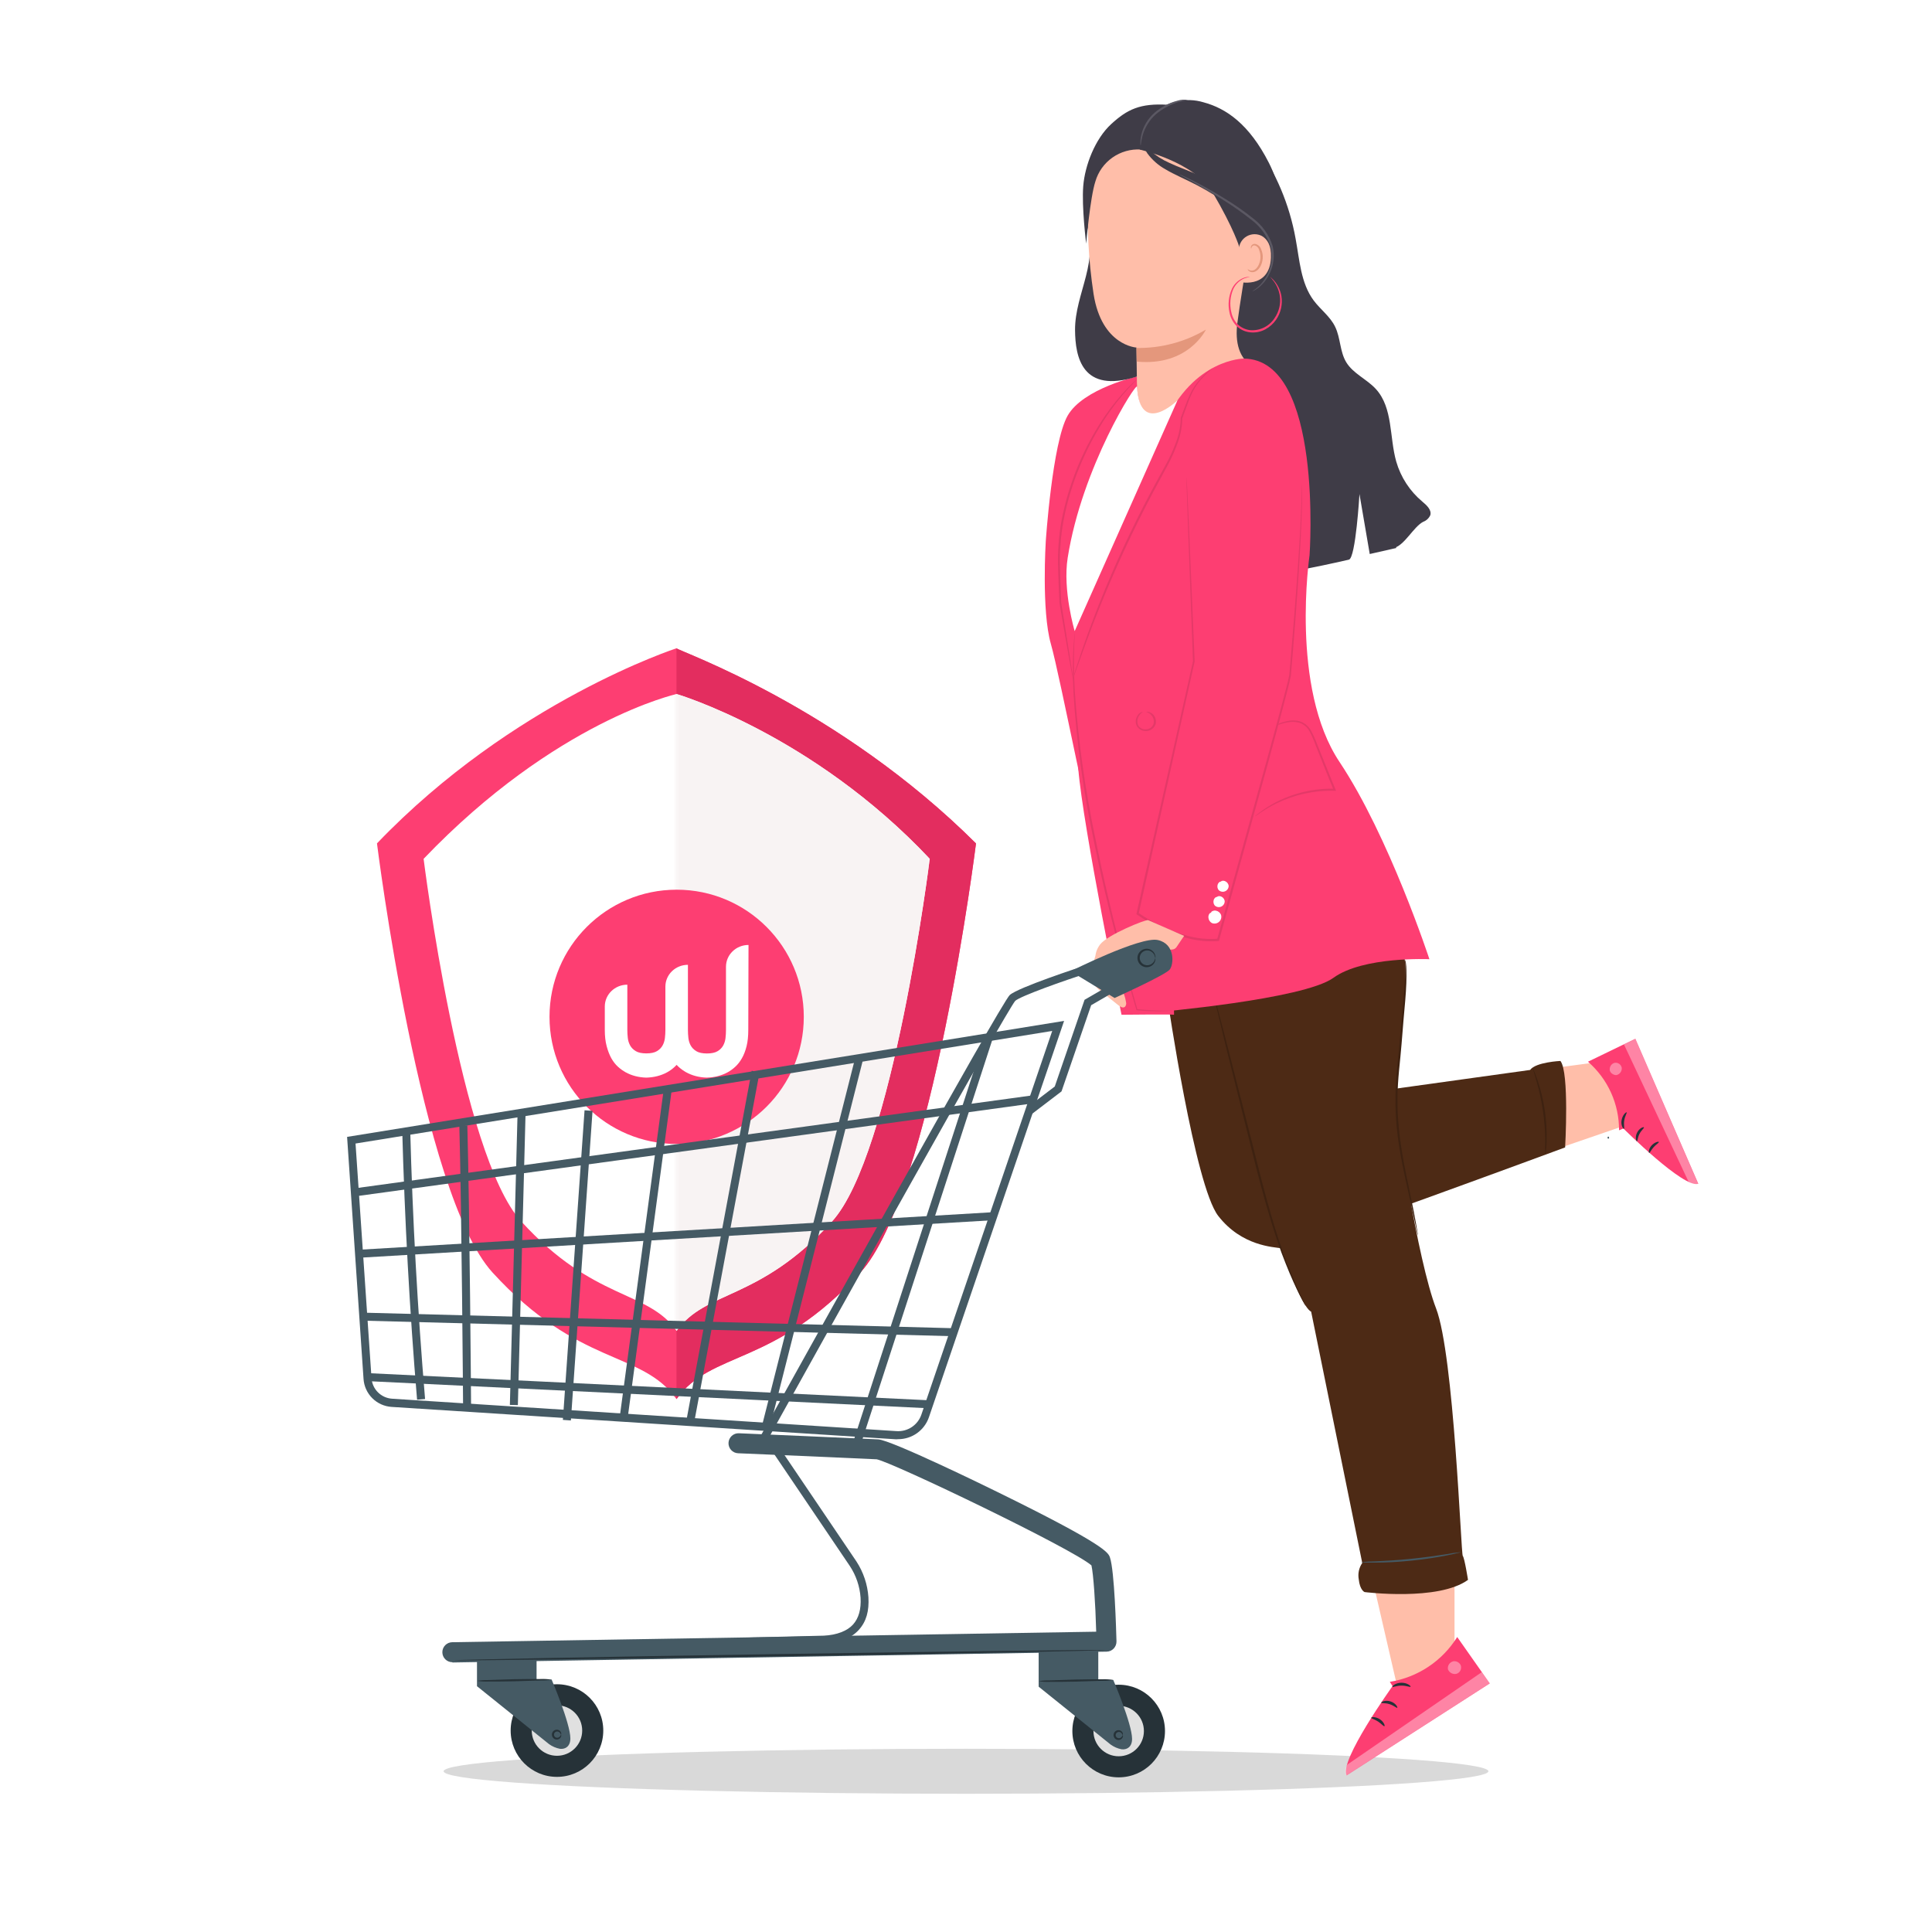 <svg width="601" height="601" viewBox="0 0 601 601" fill="none" xmlns="http://www.w3.org/2000/svg">
<circle opacity="0.3" r="300.184" transform="matrix(-1 0 0 1 300.816 300.816)" fill="white"/>
<ellipse opacity="0.2" rx="233.864" ry="233.515" transform="matrix(-1 0 0 1 299.42 302.561)" fill="white"/>
<ellipse opacity="0.15" cx="300.5" cy="551" rx="162.5" ry="7" fill="black"/>
<path d="M355.285 116.876C353.768 116.876 336.861 120.931 332.109 129.316C327.357 137.701 325.317 168.366 325.317 168.366C325.317 168.366 323.948 189.937 326.897 200.288C329.845 210.638 339.536 261.518 343.069 271.844C347.659 285.093 354.178 306.95 354.178 306.95L409.873 267.477L355.285 116.876Z" fill="#FD3E72"/>
<path d="M337.594 69.051C340.008 74.251 339.224 80.347 337.818 85.895C336.412 91.443 334.385 96.942 334.422 102.664C334.484 111.087 336.611 122.569 353.655 117.145C364.042 113.836 354.488 144.65 360.099 153.98C361.081 155.898 362.449 157.592 364.117 158.957C368.309 161.942 374.069 160.201 378.871 158.384C380.414 157.8 382.155 156.979 382.503 155.374C382.618 154.533 382.515 153.676 382.205 152.886L356.752 68.429" fill="#3F3C47"/>
<path d="M366.568 134.81C356.79 132.509 353.792 127.645 353.668 119.048L353.519 108.113C353.519 108.113 342.708 107.554 340.183 91.444C338.587 80.95 338.037 70.323 338.541 59.721C339.175 50.067 349.214 33.024 358.831 34.069L385.266 46.957C386.676 47.107 387.977 47.781 388.913 48.845C389.849 49.91 390.35 51.288 390.317 52.705L388.264 115.167" fill="#FFBEA9"/>
<path d="M353.543 108.24C361.128 108.372 368.6 106.395 375.127 102.53C375.127 102.53 369.728 114.037 353.605 112.482L353.543 108.24Z" fill="#E4977C"/>
<path d="M424.726 121.524C421.218 115.839 409.872 102.229 405.854 92.912C402.993 86.219 400.878 62.757 394.733 50.677C388.587 38.598 381.434 33.709 374.368 31.818C371.694 31.013 368.858 30.915 366.135 31.532C363.413 32.149 360.896 33.46 358.83 35.338C355.645 38.187 354.563 46.534 354.563 46.534C354.563 46.534 371.581 50.329 377.316 60.032C383.897 71.228 385.502 76.789 385.502 76.789L387.629 82.897C387.629 82.897 385.639 94.703 384.905 100.538C384.171 106.372 385.34 111.734 390.142 114.222L399.808 121.051C399.808 121.051 394.558 177.493 395.143 177.941C396.586 179.035 408.678 176.597 419.613 174.097C421.74 173.599 422.897 153.682 422.897 153.682L426.094 172.343L434.317 170.477C434.317 170.477 431.916 133.118 424.726 121.524Z" fill="#3F3C47"/>
<path d="M354.874 46.511C351.738 46.319 348.631 47.199 346.062 49.008C343.494 50.817 341.617 53.446 340.742 56.463C339.112 61.439 337.881 75.795 337.881 75.795C337.881 75.795 336.45 64.388 336.972 57.881C337.495 51.375 340.704 43.14 345.681 38.586C350.657 34.033 354.625 32.068 363.296 32.59C361.033 33.72 359.085 35.391 357.623 37.454C356.578 39.121 356.304 40.328 354.874 46.511Z" fill="#3F3C47"/>
<path d="M385.378 77.548C385.413 76.725 385.655 75.924 386.081 75.219C386.508 74.514 387.105 73.928 387.818 73.515C388.531 73.103 389.337 72.876 390.161 72.857C390.984 72.838 391.8 73.026 392.531 73.406C394.223 74.388 395.529 76.366 395.367 80.148C394.957 90.237 384.905 87.737 384.905 87.451C384.905 87.165 385.179 81.716 385.378 77.548Z" fill="#FFBEA9"/>
<path d="M388.14 83.733C388.14 83.733 388.314 83.857 388.6 84.006C389.011 84.206 389.484 84.237 389.918 84.094C391.001 83.745 391.971 82.091 392.096 80.274C392.148 79.426 392.012 78.576 391.697 77.786C391.62 77.469 391.466 77.175 391.249 76.93C391.032 76.685 390.759 76.496 390.453 76.381C390.254 76.316 390.038 76.324 389.845 76.404C389.651 76.484 389.492 76.63 389.396 76.816C389.247 77.09 389.296 77.301 389.247 77.314C389.197 77.326 389.035 77.139 389.135 76.716C389.204 76.472 389.353 76.257 389.558 76.107C389.698 76.005 389.858 75.934 390.027 75.897C390.196 75.861 390.371 75.86 390.54 75.895C390.949 75.996 391.325 76.198 391.634 76.483C391.942 76.768 392.174 77.126 392.307 77.525C392.705 78.415 392.876 79.389 392.805 80.362C392.655 82.402 391.561 84.255 390.068 84.616C389.792 84.687 389.504 84.693 389.226 84.635C388.948 84.577 388.687 84.455 388.463 84.28C388.152 83.969 388.102 83.745 388.14 83.733Z" fill="#E4977C"/>
<path d="M390.652 44.87C396.905 53.621 401.134 63.654 403.03 74.241C404.274 80.872 404.623 88.037 408.641 93.449C410.756 96.298 413.779 98.425 415.334 101.66C417.026 105.118 416.777 109.348 418.767 112.657C420.932 116.252 425.236 117.956 428.048 121.066C433.36 126.938 432.178 135.995 434.342 143.596C435.746 148.458 438.571 152.79 442.453 156.036C443.772 157.143 445.389 158.586 444.941 160.241C444.729 160.717 444.424 161.146 444.044 161.503C443.663 161.859 443.216 162.137 442.727 162.318C439.679 163.886 436.868 169.782 433.496 170.479C432.8 152.341 423.992 130.558 414.45 115.12C409.002 106.3 402.98 97.492 400.828 87.366C399.423 80.685 399.758 73.781 399.012 66.989C398.266 60.196 396.188 53.155 391.063 48.652" fill="#3F3C47"/>
<path d="M393.675 90.175C393.8 90.324 394.72 89.889 395.939 88.545C397.355 86.827 398.306 84.773 398.7 82.582C399.094 80.391 398.919 78.135 398.191 76.03C397.476 74.082 396.428 72.272 395.093 70.681C393.676 69.011 392.133 67.451 390.478 66.016C388.749 64.475 386.943 63.021 385.067 61.662C381.453 59.02 377.596 56.729 373.547 54.82C369.815 53.053 366.357 51.921 363.682 50.627C361.562 49.694 359.602 48.435 357.872 46.895C356.628 45.788 356.093 45.029 355.882 45.141C355.67 45.253 355.882 46.224 356.927 47.729C358.439 49.78 360.379 51.478 362.612 52.705C365.324 54.335 368.745 55.728 372.228 57.544C376.035 59.533 379.69 61.799 383.163 64.324C385.004 65.668 386.746 67.061 388.388 68.454C389.953 69.755 391.429 71.159 392.804 72.659C393.996 73.954 394.971 75.433 395.691 77.038C396.267 78.422 396.567 79.905 396.574 81.405C396.552 83.664 395.98 85.885 394.907 87.874C394.111 89.242 393.501 89.988 393.675 90.175Z" fill="#3F3C47"/>
<path d="M389.621 90.624C389.797 90.569 389.964 90.489 390.118 90.387C390.588 90.144 391.034 89.856 391.449 89.529C392.974 88.312 394.189 86.752 394.995 84.976C396.262 82.326 396.57 79.318 395.866 76.466C394.782 73.065 392.669 70.083 389.82 67.933C387.076 65.761 384.206 63.754 381.223 61.924C378.486 60.219 375.974 58.776 373.834 57.62C371.694 56.463 369.94 55.592 368.708 55.007C368.086 54.721 367.614 54.497 367.278 54.36C367.112 54.277 366.937 54.214 366.755 54.174C367.341 54.572 367.957 54.926 368.597 55.231C369.778 55.878 371.508 56.811 373.573 58.018C375.638 59.224 378.163 60.705 380.863 62.434C383.797 64.278 386.629 66.28 389.347 68.43C392.107 70.496 394.162 73.363 395.231 76.641C395.937 79.357 395.691 82.232 394.534 84.789C393.78 86.529 392.655 88.083 391.238 89.342C390.205 90.213 389.533 90.561 389.621 90.624Z" fill="#5B5863"/>
<path d="M369.541 31.11C368.437 30.908 367.299 30.985 366.232 31.334C363.614 32.02 361.188 33.296 359.141 35.066C357.096 36.878 355.658 39.275 355.023 41.933C354.839 42.725 354.739 43.534 354.725 44.346C354.693 44.648 354.722 44.953 354.812 45.242C354.924 45.242 354.911 43.998 355.471 42.045C356.2 39.54 357.618 37.289 359.564 35.551C361.56 33.872 363.868 32.603 366.356 31.819C367.405 31.529 368.468 31.293 369.541 31.11Z" fill="#5B5863"/>
<path d="M395.106 86.131C395.106 86.131 395.566 86.604 396.275 87.549C397.252 88.885 397.888 90.44 398.129 92.078C398.472 94.505 397.88 96.973 396.474 98.982C395.667 100.222 394.542 101.223 393.216 101.879C391.889 102.536 390.411 102.824 388.935 102.714C387.422 102.547 386.01 101.871 384.93 100.798C383.963 99.754 383.304 98.462 383.026 97.066C382.467 94.68 382.685 92.178 383.648 89.925C384.339 88.426 385.563 87.237 387.082 86.591C387.658 86.394 388.249 86.24 388.848 86.131C388.688 86.107 388.524 86.107 388.363 86.131C387.897 86.151 387.436 86.239 386.995 86.392C385.363 86.994 384.026 88.201 383.263 89.764C382.188 92.098 381.908 94.72 382.467 97.228C382.759 98.735 383.465 100.131 384.507 101.258C385.67 102.452 387.215 103.201 388.873 103.373C390.52 103.56 392.184 103.234 393.638 102.44C394.982 101.708 396.133 100.668 396.997 99.405C398.452 97.263 399.031 94.645 398.614 92.09C398.318 90.399 397.589 88.813 396.499 87.487C396.204 87.129 395.879 86.796 395.529 86.492C395.412 86.346 395.268 86.224 395.106 86.131Z" fill="#FD3E72"/>
<path d="M434.641 524.651L427.562 493.974L452.468 489.806V512.236L445.539 522.449L434.641 524.651Z" fill="#FFBEA9"/>
<path d="M432.34 523.183L433.186 524.514C433.186 524.514 416.429 547.864 418.904 552.281L463.44 523.668L453.302 509.238C451.01 512.928 447.953 516.082 444.336 518.488C440.72 520.894 436.629 522.495 432.34 523.183Z" fill="#FD3E72"/>
<g opacity="0.6">
<path opacity="0.6" d="M451.821 516.839C452.332 516.694 452.878 516.74 453.356 516.97C453.835 517.199 454.214 517.595 454.421 518.083C454.583 518.59 454.544 519.14 454.313 519.619C454.081 520.098 453.675 520.47 453.177 520.659C452.632 520.813 452.05 520.759 451.542 520.509C451.034 520.258 450.637 519.829 450.428 519.303C450.328 518.765 450.436 518.21 450.729 517.748C451.022 517.287 451.479 516.953 452.008 516.815" fill="white"/>
</g>
<g opacity="0.6">
<path opacity="0.6" d="M463.44 523.631L460.952 520.16L419.166 548.897C419.166 548.897 417.735 551.036 418.855 552.28L463.44 523.631Z" fill="white"/>
</g>
<path d="M433.161 524.738C433.298 524.95 434.405 524.352 435.973 524.352C437.54 524.352 438.647 524.912 438.797 524.701C438.946 524.489 437.801 523.457 435.973 523.457C434.144 523.457 432.925 524.564 433.161 524.738Z" fill="#263238"/>
<path d="M429.677 529.679C429.764 529.915 430.921 529.679 432.277 530.127C433.633 530.574 434.442 531.371 434.653 531.259C434.865 531.147 434.205 529.791 432.551 529.268C430.896 528.746 429.553 529.467 429.677 529.679Z" fill="#263238"/>
<path d="M430.674 536.966C430.898 536.891 430.499 535.61 429.181 534.777C427.862 533.943 426.531 534.13 426.556 534.366C426.581 534.602 427.626 534.839 428.696 535.535C429.765 536.232 430.387 537.09 430.674 536.966Z" fill="#263238"/>
<path d="M495.797 330.559L473.479 333.557L482.063 358.176L506.01 349.941L507.366 340.847L495.797 330.559Z" fill="#FFBEA9"/>
<path d="M503.647 351.607L505.003 351.047C505.003 351.047 523.887 369.894 528.304 368.239L508.723 323.131L493.981 330.272C497.034 332.922 499.478 336.2 501.146 339.883C502.815 343.565 503.668 347.564 503.647 351.607Z" fill="#FD3E72"/>
<g opacity="0.6">
<path opacity="0.6" d="M500.761 332.798C500.708 332.306 500.837 331.812 501.124 331.409C501.41 331.006 501.834 330.721 502.316 330.609C502.809 330.539 503.31 330.662 503.715 330.951C504.12 331.241 504.399 331.675 504.493 332.164C504.541 332.681 504.398 333.199 504.091 333.618C503.784 334.038 503.334 334.33 502.826 334.44C501.843 334.502 500.649 333.594 500.736 332.612" fill="white"/>
</g>
<g opacity="0.6">
<path opacity="0.6" d="M508.723 323.183L505.178 324.9L525.219 367.495C525.219 367.495 526.973 369.125 528.279 368.292L508.723 323.183Z" fill="white"/>
</g>
<path d="M505.189 351.148C505.413 351.049 505.027 349.904 505.264 348.511C505.5 347.117 506.184 346.135 506.01 346.023C505.836 345.911 504.766 346.744 504.443 348.424C504.119 350.103 505.015 351.285 505.189 351.148Z" fill="#263238"/>
<path d="M509.207 355.03C509.431 355.03 509.394 353.873 510.003 352.716C510.613 351.559 511.496 350.925 511.397 350.701C511.297 350.477 509.991 350.888 509.257 352.343C508.523 353.799 509.045 355.117 509.207 355.03Z" fill="#263238"/>
<path d="M516.025 355.253C516.025 355.029 514.781 355.253 513.798 356.298C512.815 357.343 512.803 358.624 513.027 358.636C513.251 358.649 513.624 357.728 514.42 356.845C515.216 355.962 516.1 355.489 516.025 355.253Z" fill="#263238"/>
<path d="M373.099 306.947C375.077 307.918 400.02 404.068 407.87 408.037L423.768 486.211C423.261 486.941 422.903 487.765 422.715 488.633C422.527 489.502 422.513 490.4 422.673 491.274C423.034 494.708 424.49 495.255 424.49 495.255C424.49 495.255 447.442 498.154 456.66 491.461C456.66 491.461 455.578 484.594 455.03 483.997C454.483 483.4 452.319 421.447 446.72 406.992C441.122 392.536 433.708 346.793 434.429 337.575C435.151 328.357 437.676 306.848 437.141 299.981C436.677 295.307 435.705 290.698 434.243 286.234L373.099 306.947Z" fill="#4D2A15"/>
<path d="M363.197 310.828C363.197 310.828 371.656 368.8 378.958 378.23C386.261 387.659 396.188 387.908 398.552 388.306C400.915 388.704 486.877 356.932 486.877 356.932C486.877 356.932 488.221 333.532 485.409 330.036C485.409 330.036 477.734 330.384 475.98 332.835L431.282 339.055L414.873 289.12L363.197 310.828Z" fill="#4D2A15"/>
<path d="M377.864 310.731C377.9 311.068 377.963 311.4 378.051 311.727C378.212 312.436 378.436 313.381 378.71 314.563C379.32 317.051 380.178 320.621 381.198 324.976L389.757 359.236C393.078 372.622 396.537 384.676 399.945 393.073C401.612 397.278 403.155 400.612 404.3 402.864C404.859 403.996 405.357 404.854 405.668 405.439C405.813 405.746 405.988 406.038 406.19 406.31C406.076 405.989 405.939 405.677 405.78 405.377C405.506 404.767 405.046 403.896 404.536 402.752C403.454 400.463 402.048 397.116 400.368 392.912C397.084 384.49 393.7 372.472 390.416 359.074L381.708 324.864C380.576 320.534 379.643 317.014 378.984 314.501C378.66 313.331 378.411 312.398 378.212 311.702C378.127 311.368 378.01 311.043 377.864 310.731Z" fill="#3E2211"/>
<path d="M436.993 298.476C436.993 298.476 436.993 298.787 437.08 299.347C437.15 300.174 437.175 301.005 437.154 301.835C437.154 304.025 436.918 307.172 436.582 311.078C436.246 314.984 435.773 319.625 435.338 324.763C434.903 329.9 434.094 335.573 434.094 341.569C433.945 353.624 436.669 364.248 438.311 371.861C439.132 375.593 439.817 378.703 440.289 380.905L440.824 383.393C440.875 383.686 440.954 383.974 441.061 384.252C441.058 383.959 441.025 383.667 440.961 383.381C440.849 382.746 440.712 381.913 440.538 380.893C440.165 378.728 439.555 375.618 438.759 371.787C437.229 364.136 434.592 353.549 434.741 341.607C434.741 335.648 435.599 330.012 435.985 324.85C436.371 319.687 436.806 315.072 437.142 311.165C437.478 307.259 437.565 304.087 437.503 301.897C437.503 301.065 437.44 300.233 437.316 299.409C437.255 299.084 437.146 298.77 436.993 298.476Z" fill="#3E2211"/>
<path d="M476.889 332.486C476.802 332.486 477.3 333.966 477.972 336.33C479.747 342.477 480.664 348.84 480.696 355.239C480.629 356.565 480.629 357.894 480.696 359.22C480.811 358.878 480.878 358.522 480.895 358.162C480.982 357.478 481.057 356.47 481.106 355.239C481.333 348.777 480.401 342.327 478.357 336.193C477.959 335.023 477.611 334.078 477.325 333.456C477.039 332.834 476.939 332.473 476.889 332.486Z" fill="#3E2211"/>
<path d="M500.064 353.896C500.064 354.083 500.176 354.22 500.312 354.22C500.449 354.22 500.549 354.083 500.549 353.896C500.549 353.71 500.437 353.573 500.312 353.573C500.238 353.585 500.17 353.626 500.124 353.686C500.078 353.746 500.056 353.821 500.064 353.896Z" fill="#455A64"/>
<path d="M454.459 482.829C452.939 482.965 451.428 483.181 449.931 483.476C447.144 483.911 443.275 484.471 438.996 484.907C434.716 485.342 430.823 485.566 427.999 485.69C426.473 485.699 424.949 485.79 423.433 485.964C423.839 486.066 424.259 486.108 424.677 486.088C425.473 486.088 426.618 486.088 428.023 486.088C430.86 486.088 434.779 485.914 439.07 485.479C443.362 485.043 447.244 484.421 450.018 483.862C451.411 483.588 452.506 483.339 453.29 483.14C453.692 483.093 454.086 482.988 454.459 482.829Z" fill="#455A64"/>
<path d="M365.212 315.666C364.938 315.492 348.878 315.666 348.878 315.666C348.878 315.666 336.861 257.098 335.43 239.146C333.999 221.195 364.739 247.469 364.739 247.469L365.212 315.666Z" fill="#FD3E72"/>
<path d="M386.896 111.55C386.896 111.55 371.296 111.55 362.128 131.939C362.128 131.939 334.486 180.133 333.851 200.709C333.851 200.709 334.174 231.237 339.312 249.226C344.45 267.215 359.217 314.91 359.217 314.91C359.217 314.91 405.482 310.929 414.8 304.174C424.117 297.419 444.656 298.39 444.656 298.39C444.656 298.39 432.116 260.148 416.691 237.022C401.265 213.896 407.373 172.743 407.373 172.743C407.373 172.743 411.752 111.736 386.896 111.55Z" fill="#FD3E72"/>
<path d="M364.74 314.373C364.492 314.351 364.242 314.351 363.994 314.373C363.509 314.373 362.75 314.373 361.829 314.373C359.926 314.373 357.152 314.261 353.668 313.925L353.83 314.049C350.608 302.754 345.309 283.459 340.83 261.241C337.622 246.135 335.461 230.826 334.361 215.423C334.025 209.514 334.025 204.712 334.137 201.403C334.212 199.786 334.274 198.517 334.311 197.596C334.311 197.186 334.311 196.862 334.311 196.601C334.325 196.489 334.325 196.377 334.311 196.265C334.293 196.376 334.293 196.49 334.311 196.601C334.311 196.85 334.311 197.186 334.224 197.584C334.15 198.504 334.05 199.773 333.926 201.391C333.739 204.712 333.665 209.514 333.926 215.448C334.897 230.887 337.001 246.234 340.221 261.365C344.711 283.62 350.173 302.89 353.507 314.149V314.273H353.544C356.269 314.524 359.006 314.62 361.742 314.559C362.7 314.559 363.422 314.485 363.919 314.423C364.194 314.447 364.471 314.43 364.74 314.373Z" fill="#E43968"/>
<path d="M353.718 120.317C353.618 118.575 336.575 145.309 332.134 173.511C330.529 183.65 334.311 196.327 334.311 196.327L366.282 124.534C366.282 124.534 354.564 136.041 353.718 120.317Z" fill="white"/>
<path d="M377.118 114.535C375.759 115.51 374.508 116.628 373.386 117.869C372.053 119.317 370.957 120.967 370.139 122.758C369.169 124.835 368.335 127.286 367.315 129.948V130.035C367.25 132.497 366.792 134.933 365.959 137.251C365.007 139.873 363.846 142.415 362.488 144.852C359.652 149.99 356.579 155.637 353.606 161.646C347.995 172.932 343.012 184.519 338.678 196.354C337.011 200.895 335.779 204.602 334.946 207.177L334.025 210.151C333.903 210.494 333.812 210.848 333.751 211.208C333.751 211.208 333.901 210.86 334.15 210.188C334.398 209.516 334.747 208.496 335.182 207.252C336.09 204.764 337.384 201.032 339.101 196.516C342.522 187.484 347.597 175.131 354.178 161.932C357.139 155.936 360.187 150.313 363.011 145.138C364.373 142.666 365.53 140.086 366.469 137.425C367.306 135.049 367.752 132.554 367.788 130.035V130.123C368.783 127.448 369.592 124.985 370.512 122.92C371.287 121.151 372.328 119.51 373.598 118.056C374.41 117.133 375.274 116.256 376.185 115.431L376.894 114.771C376.976 114.699 377.051 114.62 377.118 114.535Z" fill="#E43968"/>
<path d="M355.546 221.445C355.546 221.445 355.285 221.445 354.875 221.607C354.319 221.928 353.882 222.422 353.631 223.013C353.414 223.456 353.302 223.943 353.302 224.437C353.302 224.931 353.414 225.418 353.631 225.862C353.951 226.386 354.413 226.809 354.963 227.083C355.512 227.356 356.128 227.47 356.74 227.41C357.351 227.351 357.933 227.12 358.419 226.745C358.906 226.37 359.277 225.865 359.49 225.289C359.611 224.808 359.622 224.305 359.523 223.819C359.424 223.332 359.217 222.874 358.918 222.478C358.499 221.963 357.922 221.6 357.276 221.445C356.828 221.333 356.579 221.445 356.579 221.445C357.338 221.696 357.997 222.185 358.457 222.839C358.682 223.186 358.832 223.578 358.896 223.987C358.961 224.396 358.938 224.815 358.831 225.215C358.665 225.682 358.363 226.09 357.964 226.384C357.565 226.679 357.087 226.848 356.591 226.869C356.106 226.939 355.612 226.864 355.169 226.654C354.726 226.444 354.356 226.108 354.103 225.687C353.919 225.316 353.816 224.91 353.801 224.496C353.786 224.082 353.859 223.67 354.016 223.286C354.31 222.521 354.848 221.874 355.546 221.445Z" fill="#E43968"/>
<path d="M395.653 226.16C395.653 226.16 396.449 225.874 397.88 225.402C398.741 225.104 399.622 224.872 400.517 224.705C401.683 224.475 402.885 224.504 404.038 224.792C405.414 225.187 406.58 226.108 407.285 227.355C408.074 228.837 408.752 230.375 409.313 231.958L413.629 242.768C414.052 243.801 414.463 244.821 414.873 245.791L415.184 245.356C408.789 245.185 402.456 246.649 396.785 249.61C395.108 250.483 393.506 251.494 391.996 252.633C391.461 253.019 391.075 253.367 390.752 253.591C390.428 253.815 390.366 253.939 390.379 253.964C390.966 253.612 391.535 253.23 392.083 252.82C393.632 251.766 395.253 250.823 396.935 249.996C402.577 247.201 408.816 245.826 415.11 245.99H415.607L415.421 245.53L414.177 242.494C412.634 238.675 411.166 235.03 409.81 231.709C409.231 230.1 408.523 228.54 407.695 227.044C407.269 226.369 406.73 225.771 406.103 225.277C405.503 224.84 404.829 224.515 404.113 224.319C402.885 224.03 401.608 224.03 400.381 224.319C399.474 224.505 398.587 224.776 397.731 225.128C397.022 225.402 396.487 225.65 396.126 225.825C395.955 225.916 395.796 226.029 395.653 226.16Z" fill="#E43968"/>
<path d="M333.9 212.079C333.9 212.079 333.9 211.93 333.9 211.631L333.726 210.312C333.539 209.068 333.278 207.414 332.967 205.336C332.271 200.97 331.288 194.849 330.118 187.509C329.969 183.777 329.795 179.747 329.708 175.455C329.677 173.255 329.755 171.054 329.944 168.862C330.006 167.729 330.131 166.61 330.293 165.465C330.454 164.321 330.604 163.176 330.827 162.032C332.037 155.608 333.986 149.346 336.637 143.372C338.752 138.488 341.309 133.808 344.275 129.389C346.3 126.411 348.528 123.576 350.943 120.904C351.789 119.959 352.511 119.275 352.971 118.777C353.216 118.54 353.444 118.286 353.655 118.018C353.375 118.214 353.116 118.439 352.884 118.69C352.399 119.15 351.64 119.81 350.757 120.73C348.262 123.352 345.971 126.159 343.902 129.127C337.138 139.021 332.48 150.2 330.218 161.97C329.994 163.127 329.807 164.284 329.683 165.428C329.559 166.573 329.384 167.729 329.335 168.862C329.144 171.075 329.069 173.296 329.111 175.517C329.21 179.821 329.409 183.877 329.583 187.584C330.827 194.899 331.91 201.007 332.669 205.361C333.054 207.464 333.353 209.093 333.577 210.337C333.676 210.872 333.763 211.295 333.838 211.644C333.84 211.791 333.86 211.937 333.9 212.079Z" fill="#E43968"/>
<path d="M387.057 114.535C382.69 114.535 371.482 123.032 370.885 144.889C370.288 166.137 371.668 204.602 371.668 204.602L353.978 284.22C353.456 285.003 371.171 294.371 378.996 292.368C378.996 292.368 399.373 220.488 401.114 211.619C402.856 202.749 406.638 161.497 405.182 152.192C403.727 142.886 405.954 114.572 387.057 114.535Z" fill="#FD3E72"/>
<path d="M376.831 283.736C377.206 283.464 377.671 283.346 378.13 283.405C378.59 283.465 379.009 283.698 379.303 284.057C379.596 284.415 379.741 284.873 379.708 285.335C379.676 285.797 379.467 286.229 379.126 286.543C378.785 286.857 378.337 287.028 377.874 287.023C377.411 287.017 376.967 286.834 376.634 286.512C376.301 286.19 376.103 285.752 376.082 285.29C376.061 284.827 376.218 284.373 376.52 284.022" fill="white"/>
<path d="M376.521 284.019C376.521 284.019 376.334 284.019 376.172 284.305C375.944 284.677 375.856 285.118 375.924 285.549C375.963 285.871 376.075 286.18 376.252 286.451C376.429 286.723 376.666 286.951 376.944 287.117C377.315 287.283 377.725 287.339 378.127 287.277C378.528 287.216 378.904 287.04 379.208 286.771C379.513 286.502 379.733 286.151 379.844 285.76C379.954 285.369 379.949 284.955 379.83 284.567C379.702 284.262 379.505 283.991 379.254 283.775C379.004 283.559 378.707 283.404 378.387 283.323C377.972 283.207 377.53 283.247 377.143 283.435C376.869 283.559 376.782 283.708 376.807 283.733C376.832 283.758 377.392 283.447 378.238 283.733C378.464 283.815 378.671 283.944 378.845 284.111C379.018 284.278 379.155 284.48 379.245 284.703C379.324 284.976 379.32 285.266 379.233 285.536C379.147 285.806 378.982 286.045 378.76 286.221C378.556 286.418 378.299 286.551 378.021 286.604C377.742 286.657 377.455 286.628 377.193 286.52C376.983 286.402 376.8 286.241 376.657 286.048C376.513 285.856 376.412 285.635 376.359 285.4C376.289 284.934 376.344 284.457 376.521 284.019Z" fill="white"/>
<path d="M378.561 279.018C378.805 278.911 379.073 278.869 379.337 278.898C379.602 278.927 379.855 279.025 380.07 279.183C380.285 279.34 380.454 279.552 380.562 279.795C380.669 280.039 380.71 280.307 380.681 280.572C380.652 280.837 380.554 281.09 380.397 281.304C380.239 281.519 380.028 281.689 379.784 281.796C379.54 281.903 379.272 281.945 379.007 281.915C378.742 281.886 378.49 281.788 378.275 281.63C378.078 281.462 377.926 281.248 377.831 281.007C377.736 280.766 377.701 280.506 377.729 280.249C377.757 279.991 377.848 279.745 377.993 279.53C378.138 279.316 378.333 279.14 378.561 279.018Z" fill="white"/>
<path d="M378.561 279.021C378.561 279.021 378.399 279.021 378.175 279.121C377.864 279.334 377.639 279.651 377.541 280.016C377.462 280.296 377.451 280.591 377.507 280.876C377.563 281.161 377.685 281.429 377.864 281.658C378.125 281.915 378.457 282.087 378.817 282.153C379.177 282.219 379.548 282.176 379.883 282.029C380.218 281.881 380.501 281.637 380.696 281.327C380.89 281.017 380.987 280.656 380.974 280.29C380.931 280.004 380.818 279.732 380.647 279.498C380.476 279.264 380.251 279.075 379.992 278.946C379.655 278.77 379.266 278.721 378.897 278.81C378.648 278.884 378.549 278.996 378.561 279.021C378.573 279.046 379.121 278.909 379.805 279.344C379.976 279.456 380.121 279.605 380.228 279.779C380.336 279.953 380.404 280.149 380.427 280.352C380.422 280.589 380.349 280.82 380.218 281.017C380.086 281.214 379.901 281.369 379.684 281.465C379.467 281.56 379.227 281.592 378.993 281.555C378.759 281.519 378.54 281.417 378.362 281.26C378.228 281.104 378.13 280.921 378.074 280.724C378.019 280.526 378.006 280.319 378.039 280.116C378.101 279.357 378.623 279.108 378.561 279.021Z" fill="white"/>
<path d="M379.792 274.24C380.036 274.133 380.304 274.092 380.569 274.121C380.834 274.149 381.086 274.248 381.301 274.405C381.516 274.563 381.686 274.774 381.793 275.018C381.901 275.262 381.942 275.53 381.913 275.795C381.884 276.059 381.786 276.312 381.628 276.527C381.47 276.742 381.259 276.911 381.015 277.019C380.771 277.126 380.503 277.167 380.238 277.138C379.974 277.109 379.721 277.01 379.506 276.853C379.31 276.684 379.157 276.47 379.062 276.23C378.967 275.989 378.932 275.728 378.96 275.471C378.989 275.214 379.079 274.967 379.224 274.753C379.369 274.538 379.564 274.362 379.792 274.24Z" fill="white"/>
<path d="M379.792 274.243C379.792 274.243 379.631 274.243 379.407 274.343C379.095 274.556 378.87 274.874 378.772 275.238C378.691 275.518 378.677 275.813 378.734 276.099C378.79 276.385 378.914 276.653 379.096 276.881C379.357 277.137 379.689 277.31 380.048 277.376C380.408 277.442 380.78 277.398 381.115 277.251C381.45 277.103 381.733 276.859 381.927 276.549C382.122 276.239 382.219 275.878 382.206 275.512C382.16 275.225 382.045 274.953 381.872 274.719C381.699 274.485 381.472 274.296 381.211 274.169C380.88 273.99 380.495 273.937 380.128 274.019C379.88 274.094 379.78 274.218 379.792 274.243C379.805 274.268 380.352 274.131 381.037 274.567C381.208 274.676 381.352 274.822 381.46 274.994C381.567 275.166 381.635 275.36 381.659 275.562C381.66 275.8 381.588 276.033 381.452 276.229C381.317 276.425 381.124 276.575 380.9 276.657C380.686 276.755 380.449 276.791 380.215 276.761C379.982 276.73 379.762 276.633 379.581 276.482C379.449 276.326 379.353 276.142 379.299 275.945C379.245 275.747 379.235 275.54 379.27 275.338C379.32 274.579 379.842 274.33 379.792 274.243Z" fill="white"/>
<path d="M404.896 150.089C404.896 150.089 404.896 150.338 404.896 150.823C404.896 151.308 404.896 152.067 404.896 153C404.896 154.916 404.809 157.727 404.635 161.372C404.299 168.65 403.59 179.174 402.558 192.236C402.284 195.496 402.002 198.913 401.712 202.487C401.55 204.266 401.401 206.082 401.239 207.936C401.239 208.409 401.152 208.869 401.115 209.342L401.052 210.038L400.903 210.71C400.729 211.618 400.468 212.551 400.244 213.484C398.328 220.948 396.126 228.935 393.825 237.345L378.61 292.243L378.884 292.007C375.743 292.252 372.584 291.962 369.541 291.149C364.012 289.657 358.784 287.215 354.09 283.933L354.215 284.257C360.821 254.4 366.842 227.367 371.631 205.746C370.885 188.218 370.288 173.924 369.865 163.997C369.641 159.021 369.467 155.202 369.342 152.564C369.276 151.271 369.226 150.275 369.193 149.579C369.193 148.907 369.106 148.559 369.106 148.559C369.106 148.559 369.106 148.907 369.106 149.579C369.106 150.25 369.106 151.271 369.18 152.564C369.268 155.214 369.404 159.071 369.566 164.009C369.939 173.962 370.462 188.23 371.109 205.771V205.697L353.543 284.182V284.394L353.705 284.505C358.463 287.842 363.768 290.322 369.379 291.833C372.495 292.668 375.73 292.967 378.946 292.716H379.17L379.232 292.505C384.631 272.936 389.757 254.388 394.397 237.581C396.673 229.171 398.85 221.197 400.754 213.696C400.978 212.763 401.226 211.842 401.413 210.884L401.562 210.175L401.625 209.466L401.737 208.073C401.898 206.219 402.048 204.341 402.197 202.611C402.471 199.041 402.744 195.62 402.993 192.348C403.976 179.298 404.623 168.712 404.884 161.472C405.021 157.827 405.046 155.003 405.021 153.087C405.021 152.129 404.946 151.395 404.921 150.91C404.896 150.425 404.896 150.089 404.896 150.089Z" fill="#E43968"/>
<path d="M340.754 297.332C340.801 296.952 340.88 296.578 340.991 296.212V296.15C341.265 295.292 341.686 294.488 342.235 293.774C344.599 290.726 356.504 285.936 357.163 286.235L368.359 291.136C368.359 291.136 368.061 291.485 366.133 294.396C366.012 294.623 365.846 294.823 365.645 294.984C365.444 295.144 365.212 295.262 364.963 295.329C364.963 295.329 348.791 296.996 346.788 299.21C344.785 301.425 348.729 307.359 348.729 307.359C349.518 308.693 350.042 310.167 350.271 311.7C350.347 311.959 350.356 312.233 350.298 312.496C350.239 312.76 350.114 313.004 349.935 313.205C349.351 313.678 348.517 313.205 347.933 312.733L342.484 308.379C341.687 307.832 341.01 307.129 340.493 306.314C340.144 305.597 339.933 304.82 339.871 304.025C339.76 301.759 340.059 299.491 340.754 297.332Z" fill="#FFBEA9"/>
<path d="M147.724 283.872C143.999 267.198 151.212 253.895 165.461 250.643C179.711 247.391 192.305 256.201 196.03 273.052C199.755 289.902 192.423 303.029 177.937 306.28C163.451 309.532 151.448 300.545 147.724 283.872ZM184.382 275.653C181.899 264.36 175.808 259.039 168.004 260.812C160.199 262.586 156.947 270.095 159.49 281.27C162.032 292.445 168.359 297.825 175.868 296.17C183.377 294.514 186.924 287.005 184.382 275.653ZM226.657 238.167L240.847 234.974L194.256 351.926L180.066 355.119L226.657 238.167ZM224.765 316.923C221.04 300.309 228.253 286.946 242.503 283.694C256.752 280.442 269.346 289.607 273.071 306.103C276.796 322.599 269.464 336.139 254.978 339.391C240.493 342.643 228.667 333.479 224.942 316.805L224.765 316.923ZM261.423 308.764C258.94 297.589 252.673 292.149 244.986 293.864C237.3 295.579 233.989 303.029 236.531 314.322C239.073 325.615 245.223 330.936 252.909 329.221C260.595 327.507 264.084 319.761 261.601 308.646L261.423 308.764Z" fill="white"/>
<g filter="url(#filter0_d)">
<g filter="url(#filter1_d)">
<path d="M303.608 254.375C303.608 254.375 289.993 363.357 267.624 387.878C240.728 417.296 221.252 412.055 210.438 427.228C199.597 412.036 180.102 417.296 153.225 387.86C130.855 363.338 117.269 254.356 117.269 254.356C159.637 210.119 210.438 193.665 210.438 193.665C211.458 194.694 260.828 211.764 303.608 254.375Z" fill="#FD3E72"/>
</g>
<g filter="url(#filter2_d)">
<path d="M303.607 254.373C303.607 254.373 289.993 363.355 267.623 387.876C240.727 417.294 221.251 412.053 210.438 427.226L210.438 383.119L210.438 262.902L210.438 193.663C211.458 194.693 260.827 211.762 303.607 254.373Z" fill="#E32D5F"/>
</g>
<path d="M289.225 263.163C289.225 263.163 277.725 355.22 258.833 375.948C236.13 400.831 219.649 397.177 210.486 409.994C201.323 397.177 184.852 400.831 162.139 375.948C143.248 355.22 131.775 263.163 131.775 263.163C172.879 220.2 210.486 211.895 210.486 211.895C210.486 211.895 252.68 224.314 289.225 263.163Z" fill="white"/>
<mask id="mask0" style="mask-type:alpha" maskUnits="userSpaceOnUse" x="210" y="208" width="80" height="213">
<path d="M210.296 208.471H289.274V420.313H210.296V208.471Z" fill="#C4C4C4"/>
</mask>
<g mask="url(#mask0)">
<path d="M289.213 263.169C289.213 263.169 277.712 355.226 258.821 375.954C236.117 400.837 219.637 397.183 210.474 410C201.311 397.183 184.84 400.837 162.127 375.954C143.235 355.226 131.763 263.169 131.763 263.169C172.866 220.206 210.474 211.901 210.474 211.901C210.474 211.901 252.667 224.32 289.213 263.169Z" fill="#F8F3F3"/>
</g>
<circle cx="210.49" cy="312.313" r="39.55" fill="#FD3E72"/>
<path d="M232.846 289.956C228.965 289.956 225.835 292.986 225.835 296.744V316.404C225.835 317.226 225.787 318.048 225.69 318.917C225.593 319.763 225.35 320.538 224.962 321.242C224.574 321.947 223.992 322.534 223.215 323.004C222.439 323.474 221.323 323.709 219.916 323.709C218.509 323.709 217.393 323.474 216.617 323.004C215.841 322.534 215.259 321.947 214.871 321.242C214.482 320.538 214.24 319.763 214.143 318.917C214.046 318.072 213.997 317.226 213.997 316.404V296.133C210.116 296.133 206.987 299.163 206.987 302.921V316.38C206.987 317.202 206.938 318.025 206.841 318.894C206.744 319.739 206.501 320.514 206.113 321.219C205.725 321.924 205.143 322.511 204.367 322.981C203.59 323.45 202.474 323.685 201.067 323.685C199.66 323.685 198.545 323.45 197.768 322.981C196.992 322.511 196.41 321.924 196.022 321.219C195.634 320.514 195.391 319.739 195.294 318.894C195.197 318.048 195.148 317.202 195.148 316.38V302.311C191.267 302.311 188.138 305.364 188.138 309.099V316.38C188.138 318.306 188.332 319.998 188.72 321.454C189.108 322.91 189.593 324.155 190.175 325.212C190.782 326.269 191.461 327.138 192.237 327.843C193.014 328.547 193.814 329.111 194.615 329.557C196.483 330.591 198.642 331.155 201.043 331.225C203.493 331.155 205.652 330.591 207.544 329.557C208.345 329.111 209.146 328.547 209.898 327.843C210.092 327.655 210.286 327.467 210.48 327.256C210.674 327.467 210.868 327.655 211.062 327.843C211.838 328.547 212.639 329.111 213.439 329.557C215.307 330.591 217.466 331.155 219.868 331.225C222.318 331.155 224.477 330.591 226.369 329.557C227.17 329.111 227.97 328.547 228.722 327.843C229.498 327.138 230.178 326.269 230.784 325.212C231.391 324.155 231.876 322.91 232.24 321.454C232.604 319.998 232.773 318.33 232.773 316.38L232.846 289.956Z" fill="white"/>
</g>
<path d="M173.259 552.743C165.303 552.743 158.853 546.293 158.853 538.337C158.853 530.381 165.303 523.931 173.259 523.931C181.215 523.931 187.665 530.381 187.665 538.337C187.665 546.293 181.215 552.743 173.259 552.743Z" fill="#263238"/>
<path d="M173.26 546.183C168.924 546.183 165.41 542.669 165.41 538.333C165.41 533.998 168.924 530.484 173.26 530.484C177.595 530.484 181.109 533.998 181.109 538.333C181.109 542.669 177.595 546.183 173.26 546.183Z" fill="#E0E0E0"/>
<path d="M148.379 514.923V524.539L170.771 542.54C171.797 543.282 172.973 543.787 174.217 544.02C175.872 544.194 177.427 543.261 177.427 540.786C177.427 536.108 171.592 522.449 171.592 522.449H166.915V514.985L148.379 514.923Z" fill="#455A64"/>
<path d="M174.515 539.592C174.577 539.592 174.801 539.032 174.167 538.41C173.971 538.247 173.737 538.137 173.487 538.089C173.237 538.041 172.978 538.057 172.736 538.137C172.431 538.24 172.165 538.435 171.976 538.696C171.786 538.957 171.683 539.27 171.679 539.592C171.684 539.916 171.788 540.23 171.977 540.492C172.166 540.755 172.431 540.953 172.736 541.06C172.979 541.141 173.239 541.157 173.49 541.107C173.741 541.057 173.974 540.942 174.167 540.774C174.801 540.164 174.577 539.53 174.515 539.592C174.453 539.654 174.403 540.077 173.881 540.413C173.741 540.499 173.582 540.552 173.418 540.567C173.254 540.582 173.089 540.559 172.935 540.5C172.757 540.426 172.604 540.299 172.498 540.138C172.391 539.976 172.336 539.786 172.338 539.592C172.337 539.4 172.393 539.212 172.499 539.052C172.606 538.893 172.758 538.769 172.935 538.696C173.088 538.634 173.254 538.61 173.419 538.625C173.583 538.64 173.742 538.694 173.881 538.783C174.403 539.107 174.403 539.617 174.515 539.592Z" fill="#263238"/>
<path d="M171.543 522.5C170.421 522.316 169.283 522.249 168.147 522.301C166.044 522.301 163.171 522.301 159.949 522.363L151.763 522.624C150.63 522.602 149.497 522.685 148.379 522.873C149.501 523.057 150.639 523.128 151.775 523.084C153.865 523.084 156.752 523.084 159.974 523.01L168.147 522.749C169.284 522.779 170.422 522.695 171.543 522.5Z" fill="#263238"/>
<path d="M347.995 552.888C340.038 552.888 333.589 546.438 333.589 538.482C333.589 530.526 340.038 524.076 347.995 524.076C355.951 524.076 362.4 530.526 362.4 538.482C362.4 546.438 355.951 552.888 347.995 552.888Z" fill="#263238"/>
<path d="M347.994 546.335C343.659 546.335 340.144 542.821 340.144 538.486C340.144 534.15 343.659 530.636 347.994 530.636C352.329 530.636 355.844 534.15 355.844 538.486C355.844 542.821 352.329 546.335 347.994 546.335Z" fill="#E0E0E0"/>
<path d="M323.102 512.323V524.689L345.494 542.69C346.519 543.431 347.696 543.937 348.94 544.17C350.607 544.344 352.162 543.411 352.162 540.936C352.162 536.258 346.315 522.599 346.315 522.599H341.65V512.323H323.102Z" fill="#455A64"/>
<path d="M349.251 539.742C349.251 539.742 349.525 539.182 348.89 538.56C348.696 538.394 348.462 538.281 348.211 538.233C347.96 538.185 347.701 538.203 347.46 538.286C347.152 538.386 346.884 538.58 346.694 538.842C346.504 539.103 346.401 539.418 346.401 539.742C346.401 540.065 346.504 540.38 346.694 540.641C346.884 540.903 347.152 541.097 347.46 541.197C347.701 541.282 347.961 541.302 348.212 541.254C348.463 541.206 348.697 541.092 348.89 540.923C349.525 540.301 349.313 539.679 349.251 539.742C349.189 539.804 349.127 540.227 348.616 540.563C348.476 540.649 348.317 540.7 348.153 540.713C347.988 540.726 347.823 540.7 347.671 540.637C347.489 540.568 347.333 540.446 347.222 540.286C347.112 540.126 347.053 539.936 347.053 539.742C347.053 539.547 347.112 539.357 347.222 539.197C347.333 539.037 347.489 538.915 347.671 538.846C347.823 538.783 347.988 538.757 348.153 538.77C348.317 538.783 348.476 538.834 348.616 538.921C349.127 539.256 349.151 539.754 349.251 539.742Z" fill="#263238"/>
<path d="M346.266 522.599C345.144 522.414 344.006 522.343 342.869 522.387C340.779 522.387 337.893 522.387 334.684 522.462L326.498 522.723C325.361 522.693 324.223 522.776 323.102 522.972C324.224 523.156 325.362 523.227 326.498 523.183C328.6 523.183 331.474 523.183 334.696 523.109L342.882 522.847C344.015 522.869 345.148 522.786 346.266 522.599Z" fill="#263238"/>
<path d="M279.424 447.695C281.528 447.692 283.578 447.032 285.288 445.807C286.999 444.583 288.284 442.855 288.966 440.865L331.014 317.582L107.973 353.659L113.086 428.947C113.237 431.207 114.203 433.335 115.805 434.936C117.406 436.538 119.534 437.504 121.794 437.655L278.777 447.732L279.424 447.695ZM327.319 320.705L286.614 440.069C286.071 441.645 285.026 442.999 283.64 443.925C282.254 444.85 280.603 445.296 278.939 445.194L121.955 435.105C120.303 434.995 118.747 434.291 117.574 433.122C116.401 431.954 115.69 430.4 115.574 428.748L110.598 355.724L327.319 320.705Z" fill="#455A64"/>
<path d="M320.887 346.618L330.217 339.502L339.435 312.693L347.509 308.016L346.265 305.864L337.382 311.014L328.114 337.984L319.381 344.64L320.887 346.618Z" fill="#455A64"/>
<path d="M321.21 340.74L321.548 343.205L110.559 372.145L110.221 369.68L321.21 340.74Z" fill="#455A64"/>
<path d="M308.928 377.084L309.075 379.568L110.951 391.304L110.804 388.82L308.928 377.084Z" fill="#455A64"/>
<path d="M113.279 408.345L296.696 413.18L296.631 415.668L113.213 410.833L113.279 408.345Z" fill="#455A64"/>
<path d="M114.372 427.147L288.692 435.581L288.572 438.066L114.252 429.632L114.372 427.147Z" fill="#455A64"/>
<path d="M129.742 435.416L132.23 435.205C129.904 407.426 128.337 379.224 127.603 351.345L125.115 351.42C125.886 379.261 127.404 407.525 129.742 435.416Z" fill="#455A64"/>
<path d="M144.049 436.81H146.537C146.537 436.225 146.114 377.806 145.38 350.101L142.892 350.176C143.626 377.831 144.049 436.213 144.049 436.81Z" fill="#455A64"/>
<path d="M161.022 345.531L163.509 345.597L161.097 437.1L158.61 437.035L161.022 345.531Z" fill="#455A64"/>
<path d="M181.84 345.383L184.328 345.557L177.586 441.869L175.098 441.695L181.84 345.383Z" fill="#455A64"/>
<path d="M206.567 338.158L209.033 338.489L195.329 440.516L192.863 440.185L206.567 338.158Z" fill="#455A64"/>
<path d="M233.839 333.097L236.285 333.554L216.009 442.109L213.563 441.652L233.839 333.097Z" fill="#455A64"/>
<path d="M266.094 328.848L268.506 329.459L239.612 443.477L237.201 442.866L266.094 328.848Z" fill="#455A64"/>
<path d="M306.468 322.234L308.834 323.003L267.159 451.188L264.793 450.419L306.468 322.234Z" fill="#455A64"/>
<path d="M140.753 517.161H140.816L344.251 513.79C344.661 513.783 345.066 513.695 345.442 513.531C345.817 513.366 346.157 513.129 346.44 512.832C347.013 512.229 347.326 511.425 347.311 510.593C347.212 506.948 346.689 488.549 345.271 484.469C344.773 483.025 343.927 480.612 310.14 464.054C306.793 462.4 277.273 447.981 273.192 447.757C269.112 447.533 231.455 445.916 229.863 445.854C229.038 445.819 228.233 446.114 227.625 446.673C227.018 447.231 226.657 448.009 226.622 448.833C226.587 449.658 226.882 450.463 227.441 451.071C227.999 451.679 228.777 452.04 229.602 452.074C229.987 452.074 268.005 453.704 272.732 453.953C278.069 455.097 333.689 481.819 339.523 486.957C340.133 489.594 340.767 498.75 341.004 507.583L140.716 510.854C139.891 510.854 139.1 511.182 138.517 511.765C137.934 512.348 137.606 513.14 137.606 513.964C137.606 514.789 137.934 515.58 138.517 516.163C139.1 516.747 139.891 517.074 140.716 517.074L140.753 517.161Z" fill="#455A64"/>
<path d="M230.459 511.975L256.298 511.303C261.174 511.067 264.819 509.611 267.17 506.999C269.522 504.386 270.392 501.115 270.144 496.848C269.868 492.883 268.583 489.055 266.411 485.726L241.419 448.766L239.354 450.159L264.334 487.107C266.295 490.056 267.456 493.464 267.705 496.997C267.917 500.567 267.133 503.379 265.367 505.344C263.6 507.31 260.39 508.616 256.26 508.815L230.459 509.45V511.975Z" fill="#455A64"/>
<path d="M237.636 449.983C258.449 412.476 313.087 314.459 315.823 311.336C317.478 309.856 330.752 305.116 338.788 302.566L338.017 300.202C335.852 300.911 316.781 307.144 314.119 309.52C311.457 311.896 248.186 425.923 235.459 448.764L237.636 449.983Z" fill="#455A64"/>
<path d="M333.041 302.132L346.726 310.455C346.726 310.455 362.562 303.289 363.881 301.597C365.199 299.906 365.573 293.598 360.149 292.417C354.725 291.235 333.041 302.132 333.041 302.132Z" fill="#455A64"/>
<path d="M359.402 298.004C359.402 298.004 359.514 297.767 359.402 297.344C359.295 296.721 358.963 296.159 358.469 295.764C358.101 295.459 357.66 295.254 357.189 295.171C356.717 295.088 356.233 295.13 355.782 295.292C355.214 295.483 354.721 295.847 354.371 296.334C354.021 296.82 353.833 297.404 353.833 298.004C353.833 298.603 354.021 299.187 354.371 299.674C354.721 300.16 355.214 300.525 355.782 300.716C356.233 300.874 356.717 300.913 357.188 300.831C357.658 300.748 358.1 300.545 358.469 300.243C358.963 299.848 359.295 299.286 359.402 298.663C359.465 298.24 359.402 298.004 359.402 298.004C359.402 298.004 359.328 298.228 359.203 298.601C359.027 299.108 358.691 299.544 358.245 299.845C357.927 300.068 357.558 300.21 357.172 300.258C356.786 300.305 356.394 300.258 356.031 300.119C355.594 299.953 355.218 299.658 354.953 299.274C354.687 298.89 354.545 298.434 354.545 297.966C354.545 297.499 354.687 297.043 354.953 296.659C355.218 296.274 355.594 295.98 356.031 295.814C356.394 295.672 356.786 295.622 357.173 295.67C357.56 295.718 357.928 295.861 358.245 296.088C358.688 296.392 359.023 296.827 359.203 297.332C359.328 297.767 359.353 298.004 359.402 298.004Z" fill="#263238"/>
<path d="M344.187 513.292C344.187 513.118 298.731 513.69 242.675 514.536C186.619 515.382 141.15 516.303 141.15 516.477C141.15 516.651 186.595 516.079 242.675 515.233C298.756 514.387 344.2 513.466 344.187 513.292Z" fill="#263238"/>
<defs>
<filter id="filter0_d" x="102.269" y="182.663" width="216.339" height="263.565" filterUnits="userSpaceOnUse" color-interpolation-filters="sRGB">
<feFlood flood-opacity="0" result="BackgroundImageFix"/>
<feColorMatrix in="SourceAlpha" type="matrix" values="0 0 0 0 0 0 0 0 0 0 0 0 0 0 0 0 0 0 127 0" result="hardAlpha"/>
<feOffset dy="4"/>
<feGaussianBlur stdDeviation="7.5"/>
<feColorMatrix type="matrix" values="0 0 0 0 0 0 0 0 0 0 0 0 0 0 0 0 0 0 0.25 0"/>
<feBlend mode="normal" in2="BackgroundImageFix" result="effect1_dropShadow"/>
<feBlend mode="normal" in="SourceGraphic" in2="effect1_dropShadow" result="shape"/>
</filter>
<filter id="filter1_d" x="111.269" y="191.665" width="198.339" height="245.563" filterUnits="userSpaceOnUse" color-interpolation-filters="sRGB">
<feFlood flood-opacity="0" result="BackgroundImageFix"/>
<feColorMatrix in="SourceAlpha" type="matrix" values="0 0 0 0 0 0 0 0 0 0 0 0 0 0 0 0 0 0 127 0" result="hardAlpha"/>
<feOffset dy="4"/>
<feGaussianBlur stdDeviation="3"/>
<feColorMatrix type="matrix" values="0 0 0 0 0 0 0 0 0 0 0 0 0 0 0 0 0 0 0.1 0"/>
<feBlend mode="normal" in2="BackgroundImageFix" result="effect1_dropShadow"/>
<feBlend mode="normal" in="SourceGraphic" in2="effect1_dropShadow" result="shape"/>
</filter>
<filter id="filter2_d" x="204.438" y="191.663" width="105.17" height="245.563" filterUnits="userSpaceOnUse" color-interpolation-filters="sRGB">
<feFlood flood-opacity="0" result="BackgroundImageFix"/>
<feColorMatrix in="SourceAlpha" type="matrix" values="0 0 0 0 0 0 0 0 0 0 0 0 0 0 0 0 0 0 127 0" result="hardAlpha"/>
<feOffset dy="4"/>
<feGaussianBlur stdDeviation="3"/>
<feColorMatrix type="matrix" values="0 0 0 0 0 0 0 0 0 0 0 0 0 0 0 0 0 0 0.1 0"/>
<feBlend mode="normal" in2="BackgroundImageFix" result="effect1_dropShadow"/>
<feBlend mode="normal" in="SourceGraphic" in2="effect1_dropShadow" result="shape"/>
</filter>
</defs>
</svg>

